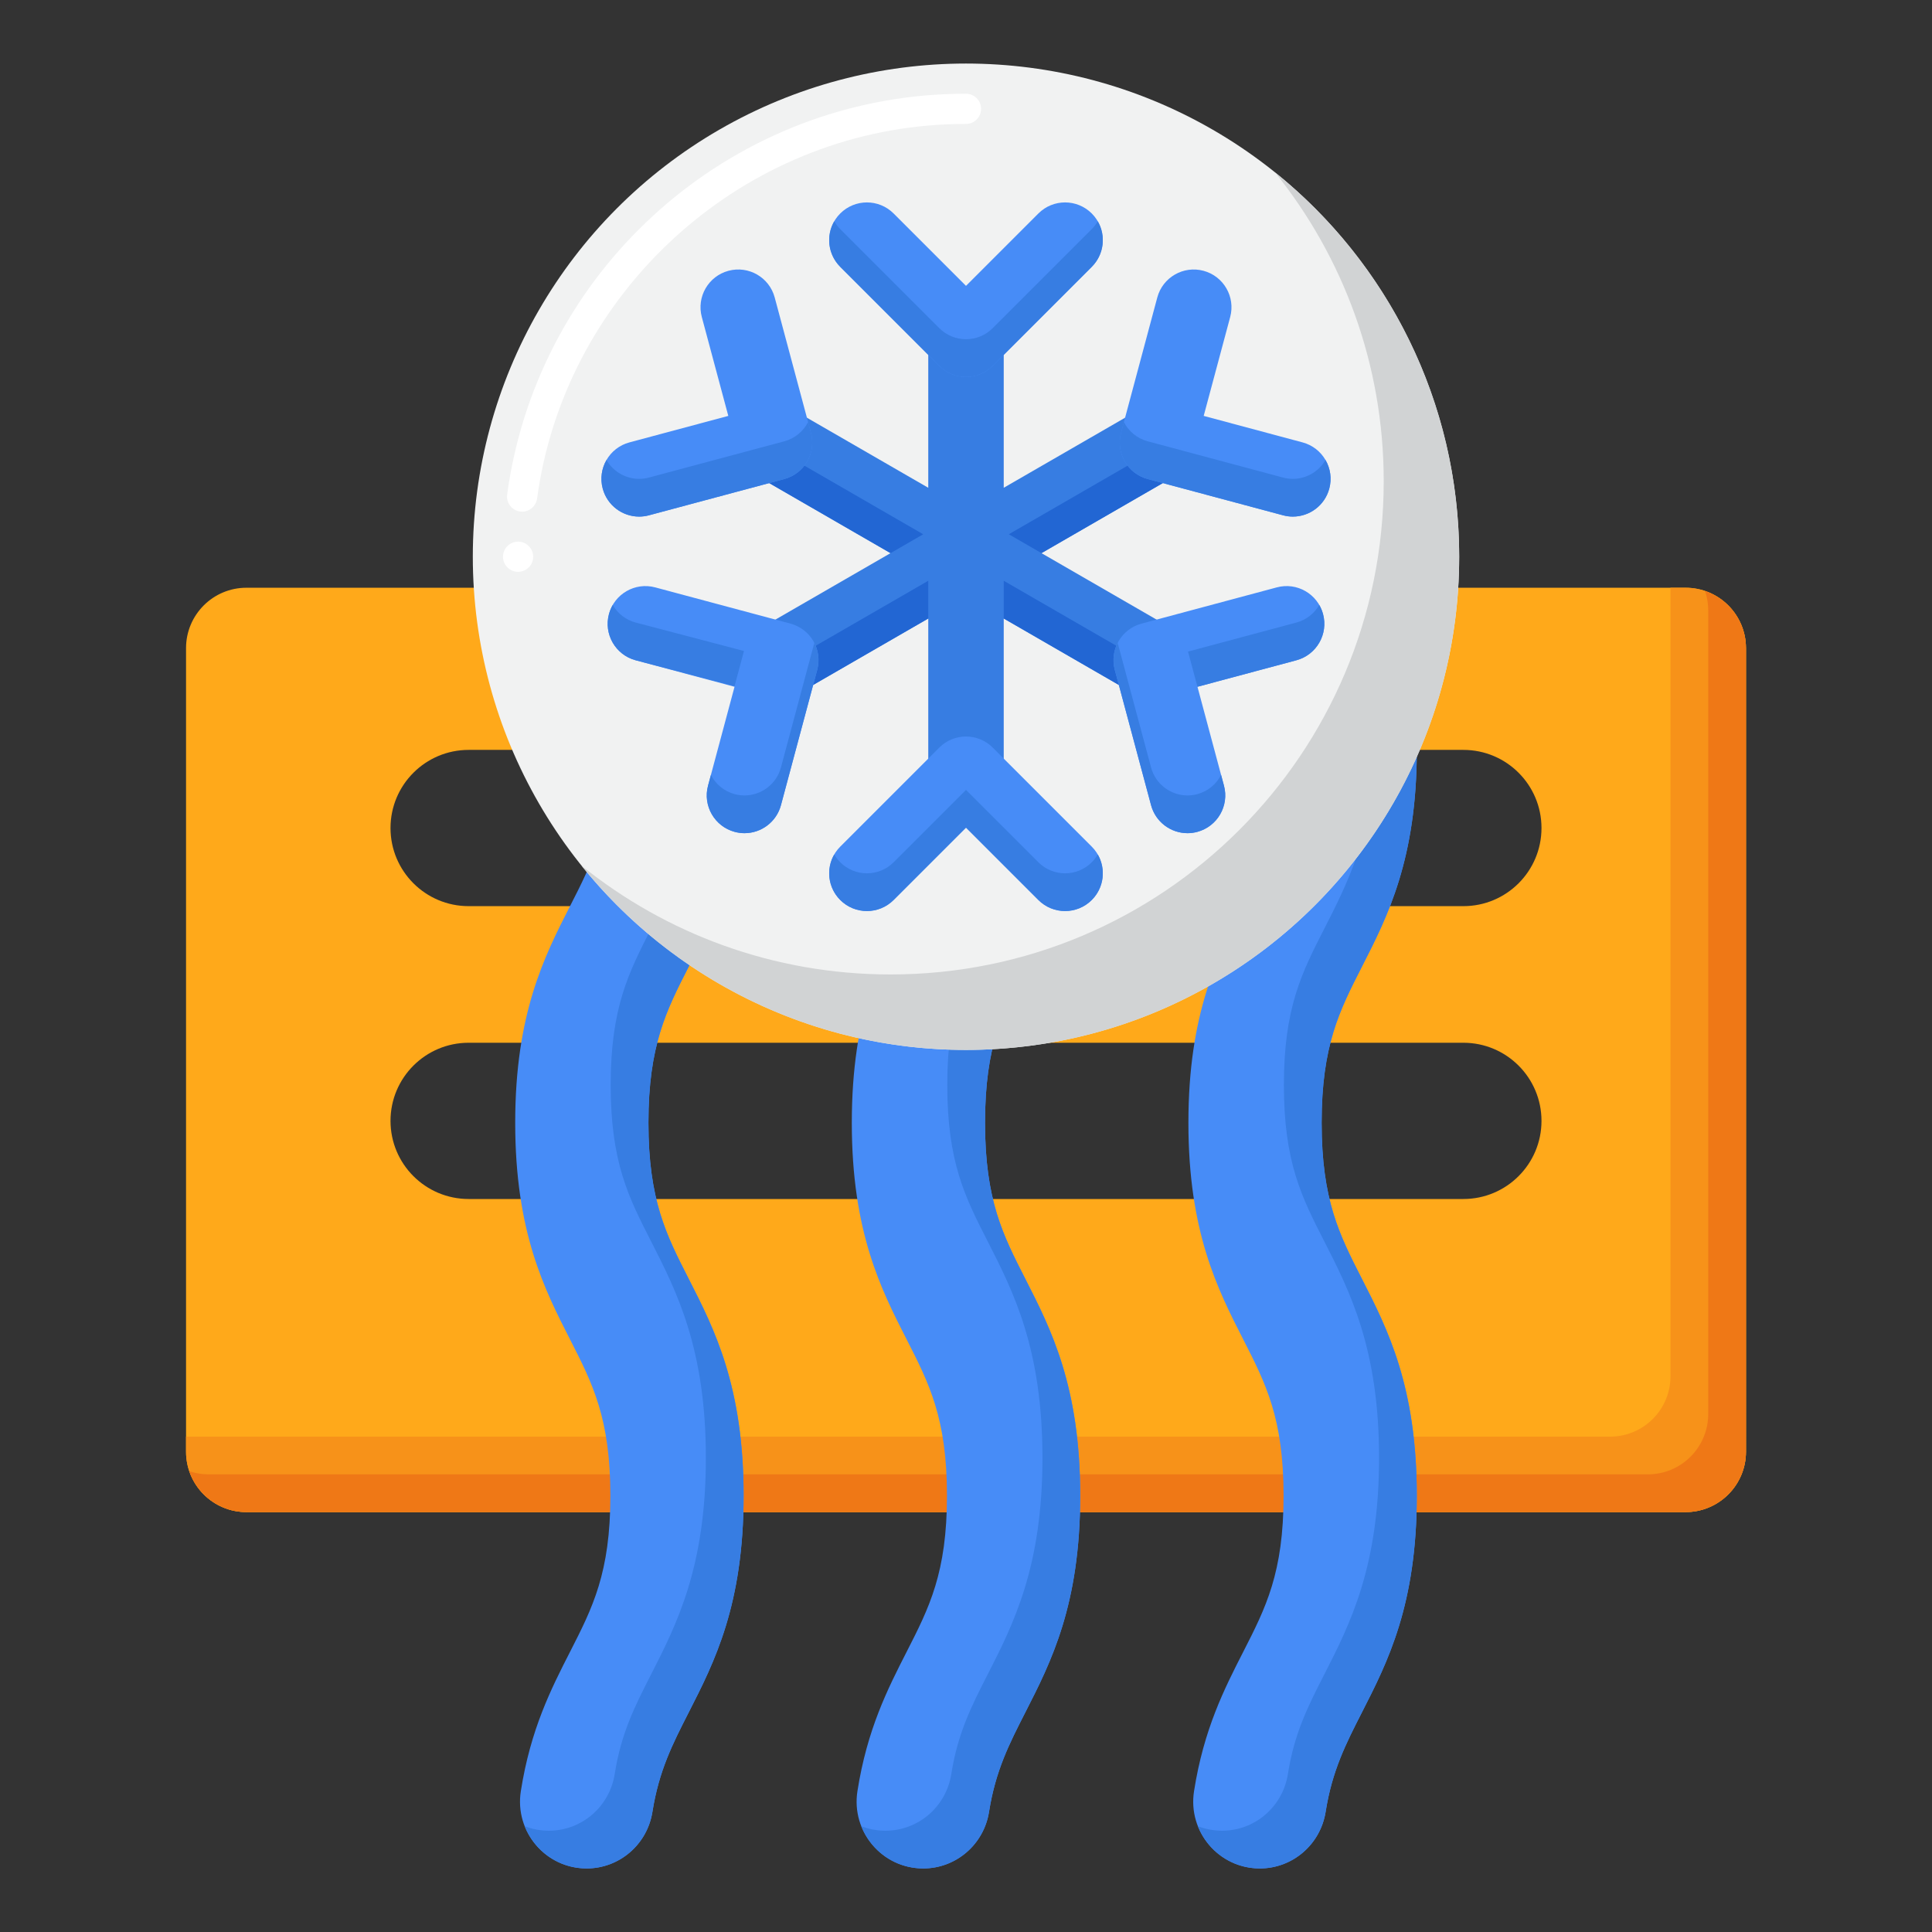 <?xml version="1.0" encoding="utf-8"?>
<!-- Generator: Adobe Illustrator 24.0.0, SVG Export Plug-In . SVG Version: 6.00 Build 0)  -->
<svg version="1.1" id="Layer_1" xmlns="http://www.w3.org/2000/svg" xmlns:xlink="http://www.w3.org/1999/xlink" x="0px" y="0px"
	 viewBox="0 0 256 256" enable-background="new 0 0 256 256" xml:space="preserve">
<rect x="0" y="0" width="256" height="256" fill="#333333" stroke="none"/>
<g>
	<g>
		<g>
			<g>
				<path fill="#FFA91A" d="M24.651,85.879v106.481c0,4.418,3.582,8,8,8h190.699c4.418,0,8-3.582,8-8V85.879c0-4.418-3.582-8-8-8
					H32.651C28.232,77.879,24.651,81.461,24.651,85.879z M193.903,158.874H62.097c-5.717,0-10.352-4.634-10.352-10.352
					s4.635-10.352,10.352-10.352h131.807c5.717,0,10.352,4.634,10.352,10.352S199.62,158.874,193.903,158.874z M193.903,120.069
					H62.097c-5.717,0-10.352-4.634-10.352-10.352s4.635-10.352,10.352-10.352h131.807c5.717,0,10.352,4.634,10.352,10.352
					S199.62,120.069,193.903,120.069z"/>
			</g>
			<g>
				<g>
					<path fill="#F79219" d="M223.349,77.879h-2V182.36c0,4.418-3.582,8-8,8H24.651v2c0,4.418,3.582,8,8,8h190.699
						c4.418,0,8-3.582,8-8V85.879C231.349,81.461,227.768,77.879,223.349,77.879z"/>
				</g>
			</g>
			<g>
				<g>
					<path fill="#EF7816" d="M225.926,78.303c0.275,0.809,0.424,1.675,0.424,2.576V187.36c0,4.418-3.582,8-8,8H27.651
						c-0.901,0-1.768-0.149-2.576-0.424c1.072,3.154,4.059,5.424,7.576,5.424h190.699c4.418,0,8-3.582,8-8V85.879
						C231.349,82.362,229.08,79.375,225.926,78.303z"/>
				</g>
			</g>
			<g>
				<g>
					<g>
						<path fill="#478CF7" d="M77.729,247.58L77.729,247.58c-5.435,0-9.558-4.871-8.716-10.24
							c1.287-8.213,4.028-13.582,6.525-18.472c2.983-5.844,5.34-10.46,5.34-20.687c0-10.23-2.356-14.846-5.34-20.691
							c-3.407-6.676-7.27-14.243-7.27-28.717s3.862-22.04,7.27-28.716c2.984-5.844,5.34-10.461,5.34-20.691h17.654
							c0,14.474-3.862,22.042-7.27,28.717c-2.983,5.844-5.34,10.461-5.34,20.69c0,10.23,2.356,14.846,5.34,20.691
							c3.407,6.676,7.27,14.243,7.27,28.717c0,14.473-3.862,22.039-7.27,28.714c-2.137,4.187-3.952,7.743-4.81,13.182
							C85.771,244.384,82.09,247.58,77.729,247.58z"/>
					</g>
				</g>
				<g>
					<path fill="#377DE2" d="M85.921,148.772c0-10.229,2.356-14.845,5.34-20.69c3.408-6.675,7.27-14.243,7.27-28.717h-5.165
						c-0.771,11.308-4.113,17.856-7.106,23.717c-2.983,5.845-5.34,10.461-5.34,20.69c0,10.229,2.356,14.846,5.34,20.69
						c3.407,6.676,7.27,14.243,7.27,28.717c0,14.473-3.862,22.04-7.27,28.714c-2.137,4.187-3.952,7.743-4.81,13.182
						c-0.68,4.308-4.36,7.504-8.721,7.504c-1.138,0-2.219-0.214-3.208-0.601c1.281,3.243,4.427,5.601,8.208,5.601
						c4.361,0,8.042-3.196,8.721-7.504c0.858-5.439,2.673-8.995,4.81-13.182c3.408-6.674,7.27-14.241,7.27-28.714
						c0-14.474-3.862-22.042-7.27-28.717C88.277,163.619,85.921,159.002,85.921,148.772z"/>
				</g>
				<g>
					<g>
						<path fill="#478CF7" d="M122.33,247.58L122.33,247.58c-5.435,0-9.558-4.871-8.716-10.24
							c1.287-8.213,4.028-13.582,6.525-18.472c2.983-5.844,5.34-10.46,5.34-20.687c0-10.23-2.356-14.846-5.34-20.691
							c-3.407-6.676-7.27-14.243-7.27-28.717s3.862-22.04,7.27-28.716c2.984-5.844,5.34-10.461,5.34-20.691h17.654
							c0,14.474-3.862,22.042-7.27,28.717c-2.983,5.844-5.34,10.461-5.34,20.69c0,10.23,2.356,14.846,5.34,20.691
							c3.407,6.676,7.27,14.243,7.27,28.717c0,14.473-3.862,22.039-7.27,28.714c-2.137,4.187-3.952,7.743-4.81,13.182
							C130.372,244.384,126.691,247.58,122.33,247.58z"/>
					</g>
				</g>
				<g>
					<path fill="#377DE2" d="M130.522,148.772c0-10.229,2.356-14.845,5.34-20.69c3.408-6.675,7.27-14.243,7.27-28.717h-5.165
						c-0.771,11.308-4.113,17.856-7.106,23.717c-2.983,5.845-5.34,10.461-5.34,20.69c0,10.229,2.356,14.846,5.34,20.69
						c3.407,6.676,7.27,14.243,7.27,28.717c0,14.473-3.862,22.04-7.27,28.714c-2.137,4.187-3.952,7.743-4.81,13.182
						c-0.68,4.308-4.36,7.504-8.721,7.504c-1.138,0-2.219-0.214-3.208-0.601c1.281,3.243,4.427,5.601,8.208,5.601
						c4.361,0,8.042-3.196,8.721-7.504c0.858-5.439,2.673-8.995,4.81-13.182c3.408-6.674,7.27-14.241,7.27-28.714
						c0-14.474-3.862-22.042-7.27-28.717C132.878,163.619,130.522,159.002,130.522,148.772z"/>
				</g>
				<g>
					<g>
						<path fill="#478CF7" d="M166.931,247.58L166.931,247.58c-5.435,0-9.558-4.871-8.716-10.24
							c1.287-8.213,4.028-13.582,6.525-18.472c2.983-5.844,5.34-10.46,5.34-20.687c0-10.23-2.356-14.846-5.34-20.691
							c-3.407-6.676-7.27-14.243-7.27-28.717s3.862-22.04,7.27-28.716c2.984-5.844,5.34-10.461,5.34-20.691h17.654
							c0,14.474-3.862,22.042-7.27,28.717c-2.983,5.844-5.34,10.461-5.34,20.69c0,10.23,2.356,14.846,5.34,20.691
							c3.407,6.676,7.27,14.243,7.27,28.717c0,14.473-3.862,22.039-7.27,28.714c-2.137,4.187-3.952,7.743-4.81,13.182
							C174.973,244.384,171.293,247.58,166.931,247.58z"/>
					</g>
				</g>
				<g>
					<path fill="#377DE2" d="M175.123,148.772c0-10.229,2.356-14.845,5.34-20.69c3.408-6.675,7.27-14.243,7.27-28.717h-5.165
						c-0.771,11.308-4.113,17.856-7.106,23.717c-2.983,5.845-5.34,10.461-5.34,20.69c0,10.229,2.356,14.846,5.34,20.69
						c3.407,6.676,7.27,14.243,7.27,28.717c0,14.473-3.862,22.04-7.27,28.714c-2.137,4.187-3.952,7.743-4.81,13.182
						c-0.68,4.308-4.36,7.504-8.721,7.504c-1.138,0-2.219-0.214-3.208-0.601c1.281,3.243,4.427,5.601,8.208,5.601
						c4.361,0,8.042-3.196,8.721-7.504c0.858-5.439,2.673-8.995,4.81-13.182c3.408-6.674,7.27-14.241,7.27-28.714
						c0-14.474-3.862-22.042-7.27-28.717C177.479,163.619,175.123,159.002,175.123,148.772z"/>
				</g>
			</g>
		</g>
		<g>
			<g>
				<circle fill="#F1F2F2" cx="128" cy="73.77" r="65.35"/>
			</g>
			<g>
				<path fill="#D1D3D4" d="M168.94,22.831c9.015,11.203,14.41,25.441,14.41,40.939c0,36.092-29.258,65.35-65.35,65.35
					c-15.499,0-29.737-5.395-40.94-14.41c11.978,14.885,30.346,24.41,50.94,24.41c36.092,0,65.35-29.258,65.35-65.35
					C193.35,53.177,183.825,34.809,168.94,22.831z"/>
			</g>
			<g>
				<g>
					<path fill="#377DE2" d="M155.861,83.606L138,73.294l17.862-10.313c2.392-1.381,3.211-4.438,1.83-6.83
						c-1.381-2.391-4.439-3.21-6.83-1.83L133,64.633V44.926c0-2.761-2.239-5-5-5s-5,2.239-5,5v19.707l-17.859-10.311
						c-2.392-1.381-5.45-0.561-6.83,1.83c-1.381,2.392-0.562,5.449,1.83,6.83L118,73.294l-17.863,10.313
						c-2.392,1.381-3.211,4.438-1.83,6.83c0.926,1.604,2.606,2.501,4.335,2.501c0.848,0,1.708-0.216,2.495-0.671L123,81.954v19.705
						c0,2.761,2.239,5,5,5s5-2.239,5-5V81.954l17.861,10.312c0.788,0.455,1.647,0.671,2.495,0.671c1.728,0,3.409-0.897,4.335-2.501
						C159.072,88.044,158.253,84.987,155.861,83.606z"/>
				</g>
				<g>
					<g>
						<path fill="#2266D3" d="M123,76.954l-17.863,10.313c-0.787,0.455-1.647,0.671-2.495,0.671c-1.729,0-3.409-0.897-4.335-2.501
							c0,0,0-0.001,0-0.001c-0.862,1.496-0.925,3.398,0,5.001c0.926,1.604,2.606,2.501,4.335,2.501c0.848,0,1.708-0.216,2.495-0.671
							L123,81.954V76.954z"/>
					</g>
					<g>
						<path fill="#2266D3" d="M100.141,62.982L118,73.294l4.33-2.5l-22.19-12.811c-0.789-0.455-1.406-1.093-1.831-1.829
							C96.93,58.545,97.749,61.602,100.141,62.982z"/>
					</g>
					<g>
						<path fill="#2266D3" d="M155.862,57.981L133.67,70.792l4.33,2.5l17.862-10.312c2.391-1.381,3.211-4.438,1.831-6.829
							C157.268,56.888,156.651,57.526,155.862,57.981z"/>
					</g>
					<g>
						<path fill="#2266D3" d="M157.691,85.436c-0.926,1.604-2.607,2.501-4.335,2.501c-0.848,0-1.708-0.216-2.495-0.671L133,76.954v5
							l17.861,10.312c0.788,0.455,1.647,0.671,2.495,0.671c1.728,0,3.409-0.897,4.335-2.501
							C158.617,88.833,158.554,86.931,157.691,85.436C157.692,85.435,157.692,85.436,157.691,85.436z"/>
					</g>
				</g>
				<g>
					<g>
						<g>
							<path fill="#478CF7" d="M157.349,110.401c-2.208,0-4.228-1.474-4.827-3.708l-4.805-17.934
								c-0.715-2.667,0.868-5.409,3.536-6.124l17.934-4.805c2.666-0.716,5.409,0.868,6.124,3.536
								c0.715,2.667-0.868,5.409-3.536,6.124l-13.104,3.511l3.511,13.104c0.715,2.667-0.868,5.409-3.536,6.124
								C158.213,110.345,157.777,110.401,157.349,110.401z"/>
						</g>
					</g>
					<g>
						<g>
							<path fill="#377DE2" d="M161.8,102.682c-0.622,1.212-1.735,2.166-3.154,2.547c-0.433,0.116-0.869,0.172-1.297,0.172
								c-2.208,0-4.228-1.474-4.827-3.708l-4.424-16.511c-0.547,1.065-0.716,2.329-0.381,3.577l4.805,17.934
								c0.599,2.234,2.619,3.708,4.827,3.708c0.428,0,0.864-0.056,1.297-0.172c2.667-0.715,4.25-3.457,3.536-6.124L161.8,102.682z"
								/>
						</g>
						<g>
							<path fill="#377DE2" d="M174.811,80.16c-0.64,1.109-1.703,1.973-3.037,2.331l-14.354,3.846l1.25,4.665l13.104-3.511
								c2.667-0.715,4.25-3.457,3.536-6.124C175.194,80.934,175.025,80.53,174.811,80.16z"/>
						</g>
					</g>
					<g>
						<g>
							<path fill="#478CF7" d="M84.691,68.452c-2.208,0-4.228-1.474-4.827-3.708c-0.715-2.667,0.868-5.409,3.536-6.124l13.104-3.511
								l-3.511-13.104c-0.715-2.667,0.868-5.409,3.536-6.124c2.667-0.715,5.409,0.869,6.124,3.536l4.805,17.934
								c0.715,2.667-0.868,5.409-3.536,6.124L85.988,68.28C85.555,68.396,85.12,68.451,84.691,68.452z"/>
						</g>
					</g>
					<g>
						<g>
							<path fill="#377DE2" d="M107.076,55.928c-0.622,1.212-1.735,2.166-3.154,2.547L85.988,63.28
								c-0.433,0.116-0.869,0.171-1.297,0.172c-1.78,0-3.438-0.958-4.328-2.5c-0.639,1.108-0.856,2.46-0.499,3.793
								c0.599,2.234,2.619,3.708,4.827,3.708c0.428,0,0.864-0.056,1.297-0.172l17.934-4.805c2.667-0.715,4.25-3.457,3.536-6.124
								L107.076,55.928z"/>
						</g>
					</g>
				</g>
				<g>
					<g>
						<g>
							<path fill="#478CF7" d="M98.651,110.401c-0.428,0-0.863-0.056-1.297-0.172c-2.667-0.715-4.25-3.457-3.536-6.124l3.511-13.104
								L84.226,87.49c-2.667-0.715-4.25-3.457-3.536-6.124s3.457-4.25,6.124-3.536l17.934,4.805c2.667,0.715,4.25,3.457,3.536,6.124
								l-4.805,17.934C102.879,108.927,100.858,110.4,98.651,110.401z"/>
						</g>
					</g>
					<g>
						<g>
							<path fill="#377DE2" d="M103.478,101.693c-0.599,2.234-2.619,3.707-4.827,3.708c-0.428,0-0.863-0.056-1.297-0.172
								c-1.42-0.38-2.532-1.335-3.154-2.547l-0.381,1.423c-0.715,2.667,0.868,5.409,3.536,6.124
								c0.434,0.116,0.869,0.172,1.297,0.172c2.208,0,4.228-1.474,4.827-3.708l4.805-17.934c0.334-1.248,0.166-2.512-0.381-3.577
								L103.478,101.693z"/>
						</g>
						<g>
							<path fill="#377DE2" d="M98.58,86.259L84.226,82.49c-1.334-0.357-2.397-1.222-3.036-2.33
								c-0.214,0.37-0.383,0.774-0.499,1.207c-0.715,2.667,0.868,5.409,3.536,6.124l13.104,3.433L98.58,86.259z"/>
						</g>
					</g>
					<g>
						<g>
							<path fill="#478CF7" d="M171.309,68.452c-0.428,0-0.863-0.056-1.297-0.172l-17.934-4.805
								c-2.667-0.715-4.25-3.457-3.536-6.124l4.805-17.934c0.715-2.667,3.455-4.25,6.124-3.536c2.667,0.715,4.25,3.457,3.536,6.124
								l-3.511,13.104l13.104,3.511c2.667,0.715,4.25,3.457,3.536,6.124C175.537,66.978,173.516,68.452,171.309,68.452z"/>
						</g>
					</g>
					<g>
						<g>
							<path fill="#377DE2" d="M171.309,63.452c-0.428,0-0.863-0.056-1.297-0.172l-17.934-4.805c-1.42-0.38-2.532-1.335-3.154-2.547
								l-0.381,1.423c-0.715,2.667,0.868,5.409,3.536,6.124l17.934,4.805c0.434,0.116,0.869,0.172,1.297,0.172
								c2.208,0,4.228-1.474,4.827-3.708c0.357-1.333,0.141-2.685-0.499-3.793C174.747,62.493,173.089,63.452,171.309,63.452z"/>
						</g>
					</g>
				</g>
				<g>
					<g>
						<g>
							<path fill="#478CF7" d="M128,49.949c-1.28,0-2.559-0.488-3.536-1.464l-13.128-13.128c-1.953-1.953-1.953-5.119,0-7.071
								c1.953-1.952,5.118-1.952,7.071,0L128,37.878l9.593-9.593c1.953-1.952,5.118-1.952,7.071,0c1.953,1.953,1.953,5.119,0,7.071
								l-13.128,13.128C130.559,49.461,129.28,49.949,128,49.949z"/>
						</g>
					</g>
					<g>
						<path fill="#377DE2" d="M144.664,30.356l-13.128,13.128c-0.977,0.976-2.256,1.464-3.536,1.464s-2.559-0.488-3.536-1.464
							l-13.128-13.128c-0.317-0.317-0.582-0.665-0.796-1.036c-1.105,1.912-0.84,4.4,0.796,6.036l13.128,13.128
							c0.977,0.976,2.256,1.464,3.536,1.464s2.559-0.488,3.536-1.464l13.128-13.128c1.636-1.636,1.901-4.123,0.796-6.036
							C145.246,29.691,144.981,30.04,144.664,30.356z"/>
					</g>
					<g>
						<g>
							<path fill="#478CF7" d="M141.128,120.719c-1.28,0-2.559-0.488-3.536-1.464L128,109.662l-9.593,9.593
								c-1.953,1.952-5.118,1.952-7.071,0c-1.953-1.953-1.953-5.119,0-7.071l13.128-13.128c1.953-1.952,5.118-1.952,7.071,0
								l13.128,13.128c1.953,1.953,1.953,5.119,0,7.071C143.687,120.231,142.408,120.719,141.128,120.719z"/>
						</g>
					</g>
					<g>
						<path fill="#377DE2" d="M144.664,114.255c-0.977,0.976-2.256,1.464-3.536,1.464s-2.559-0.488-3.536-1.464L128,104.662
							l-9.593,9.593c-1.953,1.952-5.118,1.952-7.071,0c-0.317-0.317-0.582-0.665-0.796-1.036c-1.105,1.912-0.84,4.4,0.796,6.036
							c1.953,1.952,5.118,1.952,7.071,0l9.593-9.593l9.593,9.593c0.977,0.976,2.256,1.464,3.536,1.464s2.559-0.488,3.536-1.464
							c1.636-1.636,1.901-4.123,0.796-6.036C145.246,113.589,144.981,113.938,144.664,114.255z"/>
					</g>
				</g>
			</g>
		</g>
	</g>
	<g>
		<path fill="#FFFFFF" d="M68.65,75.77c-1.1,0-2-0.899-2-2c0-1.1,0.9-2,2-2s2,0.9,2,2C70.65,74.87,69.75,75.77,68.65,75.77z
			 M69.19,67.8c-0.09,0-0.18-0.01-0.27-0.021c-1.1-0.149-1.87-1.159-1.72-2.25c0.94-6.93,3.04-13.59,6.24-19.8
			c3.13-6.069,7.22-11.54,12.17-16.27c4.95-4.74,10.61-8.59,16.81-11.45c6.37-2.94,13.16-4.74,20.17-5.36
			c1.8-0.149,3.62-0.229,5.41-0.229c1.1,0,2,0.899,2,2c0,1.1-0.9,2-2,2c-1.69,0-3.39,0.07-5.06,0.22
			C96.49,18.96,74.71,39.74,71.17,66.06C71.03,67.05,70.18,67.8,69.19,67.8z"/>
	</g>
</g>
</svg>
